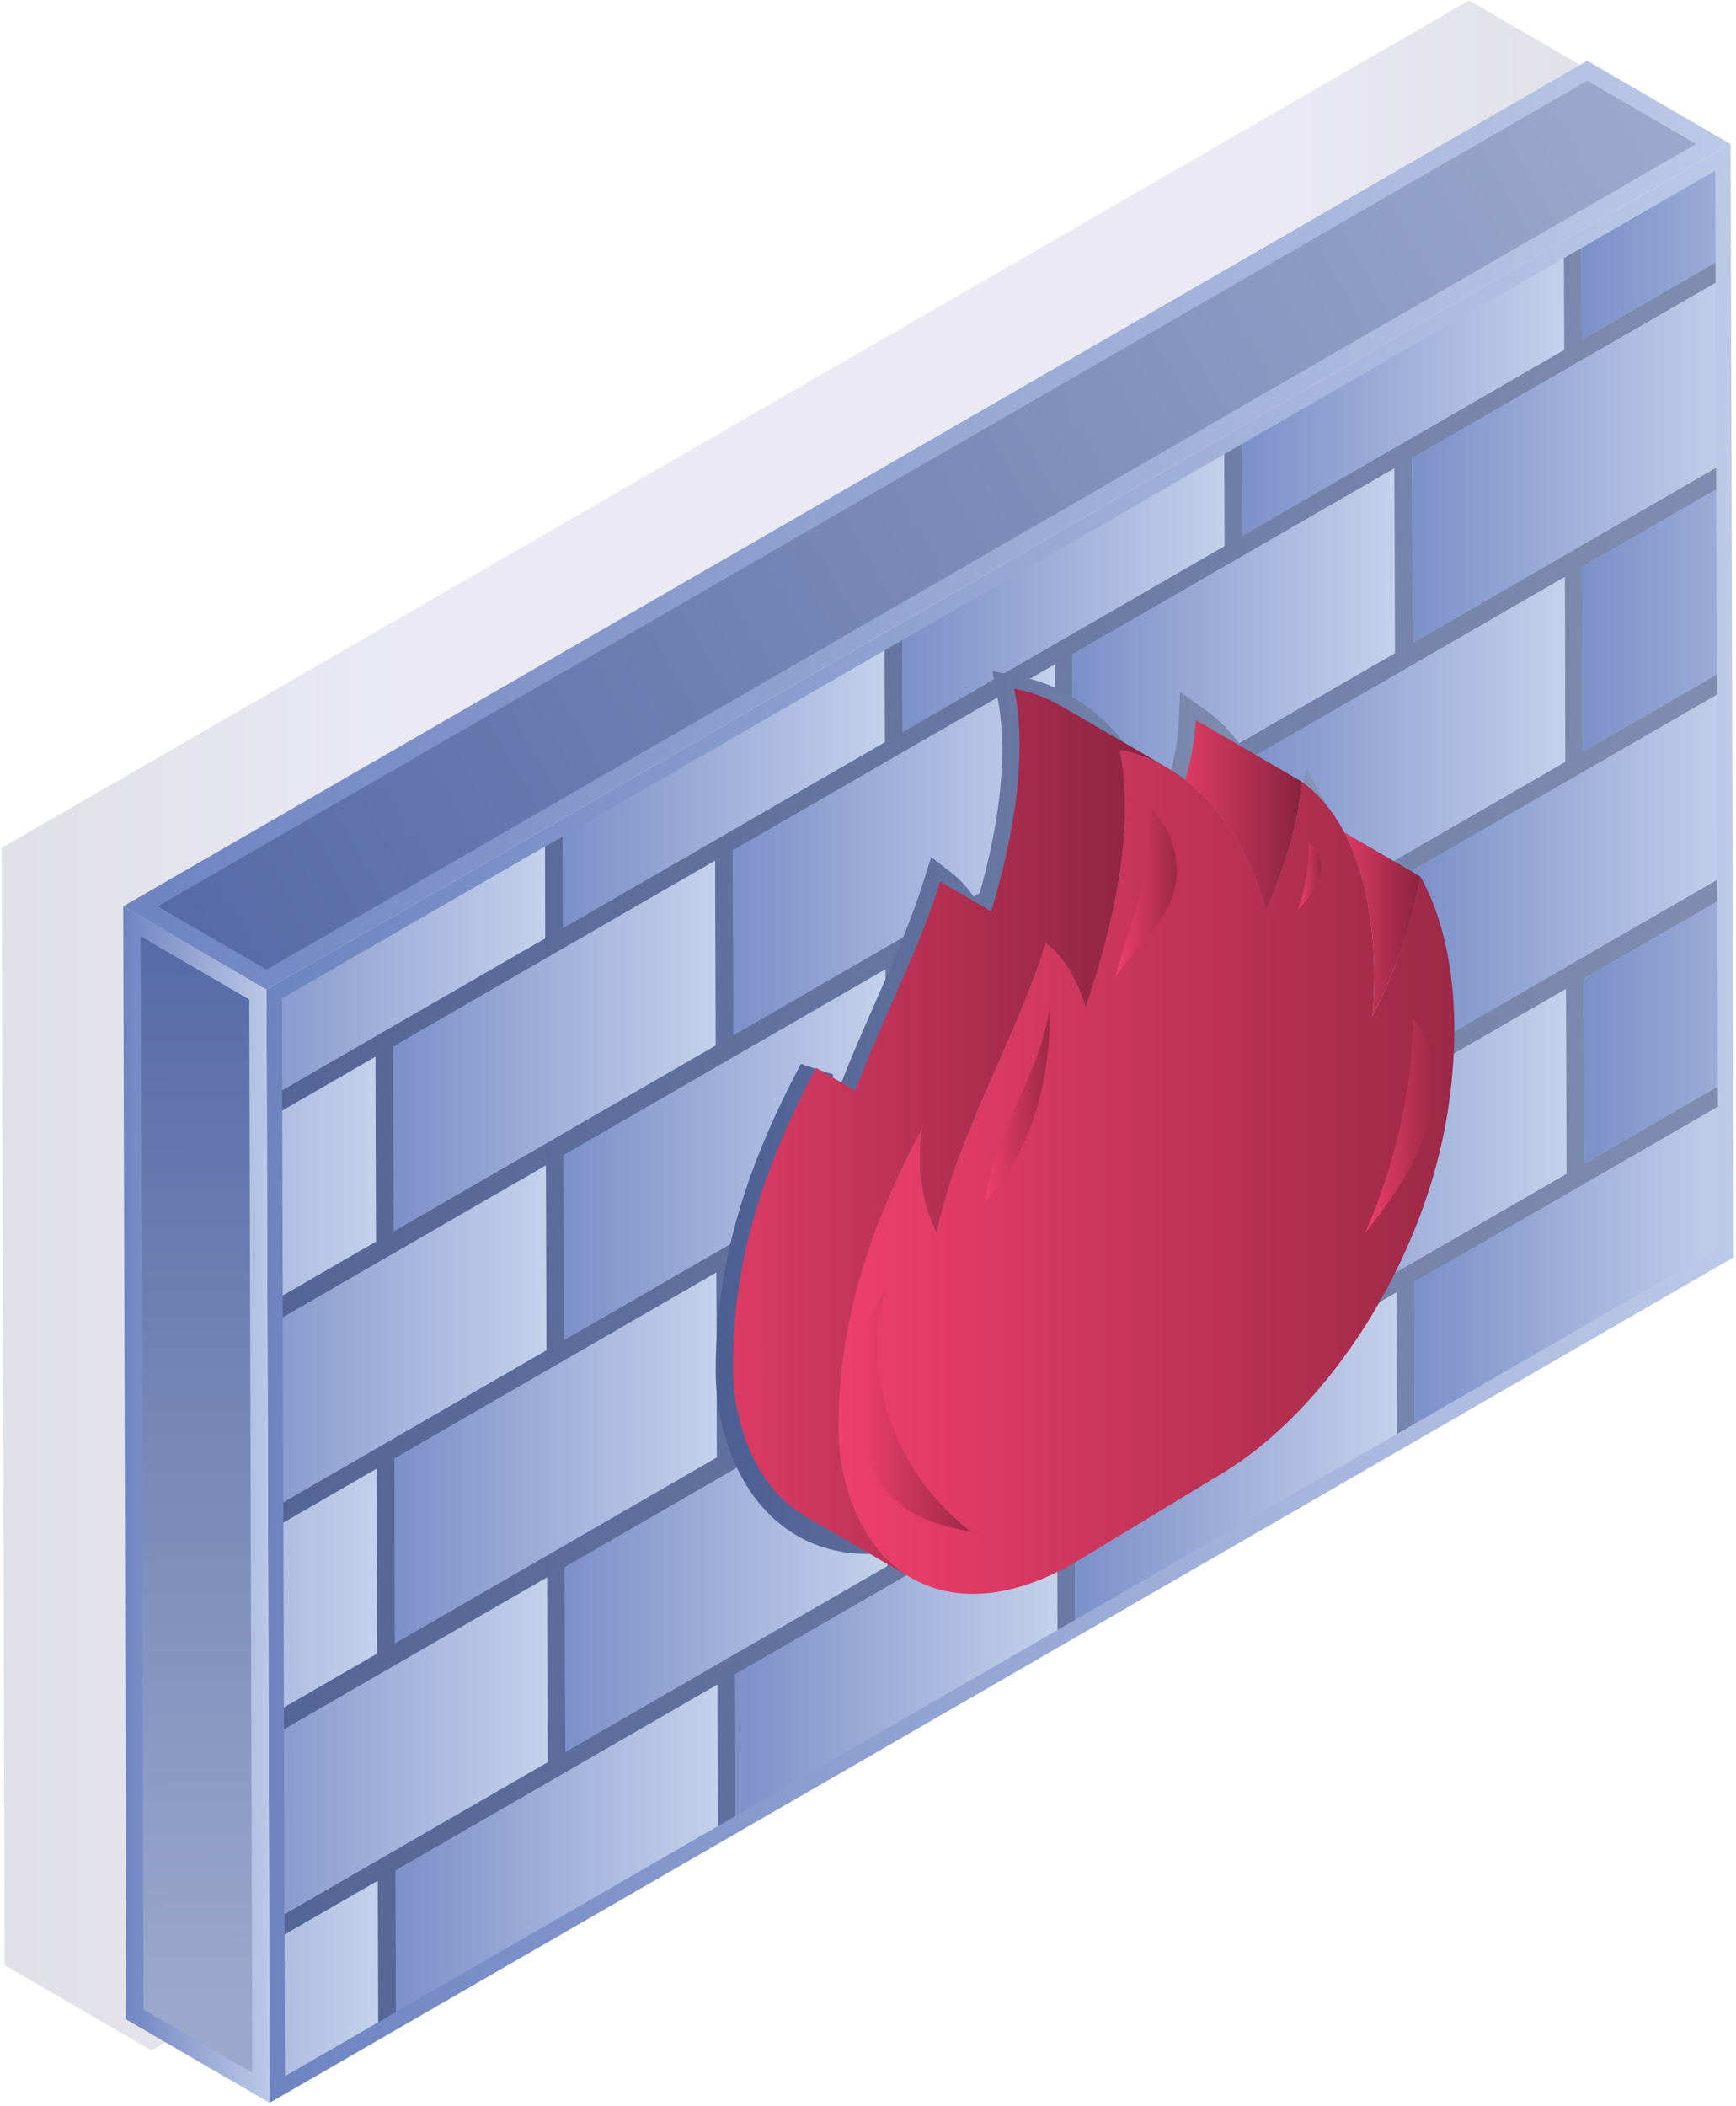 <svg width="503" height="610" viewBox="0 0 503 610" fill="none" xmlns="http://www.w3.org/2000/svg">
<path style="mix-blend-mode:multiply" opacity="0.22" d="M425.67 0.129L0.449 245.631L1.367 569.247L43.871 593.948L469.094 348.447L468.176 24.831L425.67 0.129Z" fill="url(#paint0_linear_32_2867)"/>
<path d="M501.428 41.727L77.21 286.649L78.124 609.113L502.342 364.19L501.428 41.727Z" fill="url(#paint1_linear_32_2867)"/>
<path d="M35.701 262.527L36.615 584.991L78.124 609.113L77.21 286.65L35.701 262.527Z" fill="url(#paint2_linear_32_2867)"/>
<path d="M41.607 582.109L40.725 271.23L72.217 289.531L73.099 600.41L41.607 582.109Z" fill="url(#paint3_linear_32_2867)"/>
<path d="M501.428 41.727L459.919 17.605L35.701 262.527L77.21 286.65L501.428 41.727Z" fill="url(#paint4_linear_32_2867)"/>
<path d="M45.676 262.541L459.912 23.382L491.453 41.712L77.217 280.871L45.676 262.541Z" fill="url(#paint5_linear_32_2867)"/>
<path d="M458.858 283.513L497.589 261.152L497.571 254.803L409.635 305.573L409.483 252.033L497.419 201.263L497.402 195.355L458.671 217.716L458.519 164.176L497.25 141.815L497.232 135.475L409.297 186.244L409.145 132.703L497.08 81.934L497.063 76.026L458.333 98.387L458.258 71.804L453.116 74.772L453.192 101.356L403.987 129.764L359.924 155.204L359.848 128.62L354.707 131.588L354.782 158.173L305.578 186.581L261.514 212.021L261.439 185.437L256.304 188.401L256.38 214.985L207.175 243.393L163.111 268.834L163.036 242.249L157.895 245.218L157.97 271.802L108.766 300.21L81.753 315.806L81.77 321.713L108.783 306.118L108.808 315.19L108.934 359.658L81.922 375.254L81.94 381.594L158.156 337.59L158.309 391.131L109.104 419.539L82.092 435.135L82.109 441.042L109.121 425.447L109.272 478.987L82.26 494.583L82.279 500.931L158.495 456.927L158.647 510.468L109.442 538.876L82.43 554.471L82.447 560.379L109.459 544.783L109.534 571.23L109.575 585.802L114.717 582.833L114.6 541.815L207.868 487.967L207.943 514.413L207.985 528.985L213.126 526.017L213.01 484.999L306.271 431.154L306.346 457.6L306.387 472.173L311.529 469.205L311.412 428.186L404.68 374.337L404.755 400.784L404.797 415.357L409.938 412.388L409.822 371.369L497.757 320.599L497.74 314.692L459.01 337.053L458.858 283.513ZM453.378 167.144L453.53 220.685L404.325 249.093L360.262 274.533L360.11 220.992L453.378 167.144ZM305.933 311.817L306.084 365.358L212.823 419.203L212.671 365.662L305.933 311.817ZM207.513 362.722L163.45 388.163L163.298 334.622L256.567 280.773L256.718 334.314L207.513 362.722ZM305.916 305.91L261.852 331.35L261.701 277.809L354.969 223.961L355.121 277.501L305.916 305.91ZM404.342 255L404.352 258.557L404.493 308.542L311.226 362.39L311.074 308.849L404.342 255ZM404.004 135.672L404.155 189.212L310.887 243.06L310.736 189.52L404.004 135.672ZM305.594 192.488L305.746 246.029L212.485 299.874L212.333 246.333L305.594 192.488ZM114.075 356.69L113.924 303.149L207.192 249.301L207.343 302.842L114.075 356.69ZM114.414 476.019L114.262 422.479L207.53 368.63L207.682 422.171L114.414 476.019ZM207.852 482.059L163.788 507.5L163.636 453.959L256.905 400.11L257.056 453.651L207.852 482.059ZM306.254 425.246L262.191 450.687L262.039 397.146L355.307 343.298L355.459 396.838L306.254 425.246ZM404.663 368.43L360.6 393.87L360.448 340.329L453.717 286.481L453.868 340.022L404.663 368.43Z" fill="url(#paint6_linear_32_2867)"/>
<path d="M157.97 271.802L157.895 245.218L81.678 289.221L81.754 315.806L108.766 300.21L157.97 271.802Z" fill="url(#paint7_linear_32_2867)"/>
<path d="M207.175 243.393L256.38 214.985L256.304 188.401L163.036 242.249L163.111 268.834L207.175 243.393Z" fill="url(#paint8_linear_32_2867)"/>
<path d="M305.577 186.581L354.782 158.173L354.707 131.588L261.439 185.437L261.514 212.021L305.577 186.581Z" fill="url(#paint9_linear_32_2867)"/>
<path d="M403.987 129.764L453.192 101.356L453.116 74.772L359.848 128.62L359.924 155.204L403.987 129.764Z" fill="url(#paint10_linear_32_2867)"/>
<path d="M497.063 76.027L496.988 49.443L458.258 71.804L458.333 98.388L497.063 76.027Z" fill="url(#paint11_linear_32_2867)"/>
<path d="M108.808 315.19L108.783 306.118L81.77 321.713L81.922 375.254L108.934 359.658L108.808 315.19Z" fill="url(#paint12_linear_32_2867)"/>
<path d="M207.192 249.301L113.924 303.149L114.075 356.69L207.343 302.842L207.192 249.301Z" fill="url(#paint13_linear_32_2867)"/>
<path d="M305.746 246.029L305.594 192.488L212.333 246.333L212.485 299.874L305.746 246.029Z" fill="url(#paint14_linear_32_2867)"/>
<path d="M404.155 189.212L404.004 135.672L310.736 189.52L310.887 243.061L404.155 189.212Z" fill="url(#paint15_linear_32_2867)"/>
<path d="M409.297 186.244L497.232 135.475L497.08 81.934L409.145 132.703L409.297 186.244Z" fill="url(#paint16_linear_32_2867)"/>
<path d="M158.309 391.131L158.156 337.59L81.94 381.594L82.092 435.135L109.104 419.539L158.309 391.131Z" fill="url(#paint17_linear_32_2867)"/>
<path d="M163.298 334.622L163.45 388.163L207.514 362.722L256.718 334.314L256.567 280.773L163.298 334.622Z" fill="url(#paint18_linear_32_2867)"/>
<path d="M354.968 223.961L261.701 277.809L261.852 331.35L305.916 305.91L355.12 277.501L354.968 223.961Z" fill="url(#paint19_linear_32_2867)"/>
<path d="M360.262 274.533L404.325 249.093L453.53 220.685L453.378 167.145L360.11 220.993L360.262 274.533Z" fill="url(#paint20_linear_32_2867)"/>
<path d="M458.671 217.716L497.402 195.355L497.25 141.815L458.52 164.176L458.671 217.716Z" fill="url(#paint21_linear_32_2867)"/>
<path d="M109.121 425.447L82.109 441.042L82.261 494.583L109.272 478.988L109.121 425.447Z" fill="url(#paint22_linear_32_2867)"/>
<path d="M207.53 368.63L114.262 422.479L114.414 476.019L207.682 422.171L207.53 368.63Z" fill="url(#paint23_linear_32_2867)"/>
<path d="M306.084 365.358L305.933 311.817L212.671 365.662L212.823 419.203L306.084 365.358Z" fill="url(#paint24_linear_32_2867)"/>
<path d="M404.494 308.542L404.352 258.557L404.342 255L311.074 308.849L311.226 362.39L404.494 308.542Z" fill="url(#paint25_linear_32_2867)"/>
<path d="M409.635 305.573L497.571 254.803L497.419 201.263L409.483 252.033L409.635 305.573Z" fill="url(#paint26_linear_32_2867)"/>
<path d="M158.647 510.468L158.495 456.927L82.279 500.931L82.43 554.471L109.442 538.876L158.647 510.468Z" fill="url(#paint27_linear_32_2867)"/>
<path d="M163.636 453.959L163.788 507.5L207.852 482.059L257.056 453.651L256.905 400.11L163.636 453.959Z" fill="url(#paint28_linear_32_2867)"/>
<path d="M262.039 397.146L262.191 450.687L306.254 425.246L355.459 396.838L355.307 343.298L262.039 397.146Z" fill="url(#paint29_linear_32_2867)"/>
<path d="M360.448 340.329L360.6 393.87L404.663 368.43L453.868 340.022L453.717 286.481L360.448 340.329Z" fill="url(#paint30_linear_32_2867)"/>
<path d="M458.858 283.513L459.01 337.053L497.74 314.692L497.589 261.152L458.858 283.513Z" fill="url(#paint31_linear_32_2867)"/>
<path d="M109.459 544.784L82.447 560.379L82.564 601.397L109.576 585.802L109.535 571.23L109.459 544.784Z" fill="url(#paint32_linear_32_2867)"/>
<path d="M207.868 487.967L114.6 541.815L114.717 582.833L207.985 528.985L207.943 514.413L207.868 487.967Z" fill="url(#paint33_linear_32_2867)"/>
<path d="M306.271 431.154L213.01 484.999L213.126 526.017L306.388 472.173L306.347 457.601L306.271 431.154Z" fill="url(#paint34_linear_32_2867)"/>
<path d="M404.68 374.337L311.412 428.186L311.529 469.205L404.797 415.357L404.755 400.784L404.68 374.337Z" fill="url(#paint35_linear_32_2867)"/>
<path d="M409.938 412.389L497.874 361.62L497.757 320.6L409.822 371.37L409.938 412.389Z" fill="url(#paint36_linear_32_2867)"/>
<path d="M385.373 234.959L378.496 222.546L376.072 236.528C375.876 237.663 375.635 238.9 375.337 240.324L375.211 240.928C375.009 241.863 374.798 242.799 374.548 243.826L374.338 244.662C374.118 245.537 373.887 246.412 373.65 247.285L373.423 248.105C373.159 249.045 372.886 249.988 372.606 250.907L372.562 251.051C372.355 251.73 372.139 252.409 371.917 253.093C371.796 251.907 371.658 250.737 371.505 249.587C371.073 246.354 370.502 243.19 369.807 240.184C368.921 236.347 367.811 232.681 366.509 229.289C365.556 226.805 364.481 224.421 363.312 222.203C359.628 215.21 354.943 209.668 349.387 205.729L341.927 200.44L341.502 209.576C341.469 210.264 341.419 210.962 341.358 211.662L341.285 212.37C341.236 212.851 341.186 213.333 341.115 213.889L341.028 214.528C340.936 215.203 340.833 215.883 340.718 216.564L340.598 217.271C340.45 218.112 340.288 218.959 340.092 219.895L339.982 220.375C339.825 221.097 339.659 221.822 339.479 222.557L339.271 223.392C339.108 224.034 338.938 224.678 338.757 225.342L338.547 226.116C338.29 227.03 338.023 227.948 337.715 228.948L337.653 229.147C337.392 229.991 337.12 230.838 336.838 231.689C336.838 231.689 336.486 232.734 336.444 232.857C334.8 229.142 332.944 225.622 330.908 222.362C326.674 215.587 321.679 209.925 316.079 205.547L315.917 205.418C313.775 203.755 311.51 202.26 309.196 200.979C309.196 200.979 308.605 200.65 308.44 200.562C308.149 200.408 307.855 200.261 307.561 200.114L306.579 199.622C306.307 199.493 306.033 199.37 305.757 199.247L305.355 199.065C305.133 198.964 304.912 198.863 304.704 198.775C304.406 198.648 304.106 198.529 303.805 198.411L303.441 198.264C303.22 198.174 303 198.085 302.78 198.003C302.406 197.862 302.028 197.732 301.649 197.602L301.447 197.523L301.34 197.495C301.34 197.495 300.996 197.372 300.817 197.313C300.261 197.133 299.703 196.965 299.214 196.827L298.834 196.715C298.224 196.545 297.609 196.39 296.992 196.247L296.813 196.203C296.136 196.047 295.456 195.906 294.769 195.781L287.532 194.455L288.964 201.672C289.896 206.363 290.377 211.524 290.392 217.013C290.396 218.183 290.374 219.366 290.337 220.554C290.329 220.789 290.285 221.723 290.285 221.723C290.25 222.537 290.212 223.352 290.159 224.178C290.136 224.543 290.108 224.911 290.081 225.279L290.059 225.565C290.001 226.335 289.937 227.108 289.863 227.886C289.818 228.368 289.77 228.85 289.719 229.333C289.636 230.12 289.545 230.91 289.446 231.71L289.26 233.192C289.192 233.695 289.12 234.202 289.046 234.712C288.956 235.334 288.865 235.956 288.766 236.583C288.685 237.096 288.6 237.61 288.514 238.127C288.41 238.751 288.303 239.375 288.189 240.008C288.096 240.529 288.001 241.05 287.902 241.572C287.783 242.2 287.662 242.83 287.535 243.461C287.429 243.99 287.322 244.519 287.212 245.047L286.781 247.055L286.484 248.392C286.318 249.121 286.146 249.849 285.968 250.586L285.676 251.808C285.464 252.679 285.241 253.551 285.012 254.433L284.808 255.24C284.519 256.34 284.219 257.443 283.913 258.547L288.73 259.886L283.875 258.685C283.875 258.685 283.294 260.727 283.141 261.254C280.927 257.747 278.361 254.865 275.462 252.635L269.795 248.277L267.645 255.096C266.838 257.656 265.962 260.235 264.968 262.972C264.75 263.572 264.527 264.168 264.304 264.767C264.033 265.496 263.758 266.222 263.485 266.937L263.205 267.669C262.772 268.79 262.334 269.907 261.891 271.01L261.67 271.555C261.274 272.538 260.874 273.516 260.471 274.489L260.119 275.341C259.654 276.456 259.186 277.568 258.711 278.682L258.564 279.026C258.123 280.06 257.677 281.092 257.221 282.146L256.931 282.816C255.81 285.393 254.68 287.958 253.516 290.595C252.387 293.158 251.26 295.715 250.151 298.269L249.931 298.772C249.453 299.875 248.978 300.979 248.51 302.075L248.219 302.762C247.826 303.686 247.437 304.611 247.057 305.522L246.693 306.396C246.227 307.518 245.767 308.641 245.317 309.761L245.128 310.236C244.735 311.218 244.348 312.205 243.961 313.205L243.641 314.033C243.13 315.369 242.629 316.706 242.141 318.051L241.905 318.71C241.568 319.65 241.236 320.59 240.917 321.517C240.873 320.727 240.849 319.936 240.846 319.147L240.845 319.018C240.841 316.512 241.032 313.9 241.41 311.251L232.047 308.195L231.76 308.74C230.904 310.352 230.065 311.962 229.249 313.57L229.075 313.913C228.318 315.408 227.581 316.902 226.852 318.409L226.679 318.763C226.043 320.087 225.422 321.41 224.811 322.733L224.443 323.536C223.843 324.847 223.256 326.16 222.691 327.462L222.394 328.153C221.91 329.276 221.435 330.4 220.975 331.515L220.721 332.128C220.214 333.37 219.721 334.612 219.246 335.842L218.918 336.697C218.47 337.871 218.031 339.045 217.606 340.222L217.507 340.492C217.061 341.734 216.632 342.98 216.214 344.224L215.926 345.085C215.499 346.378 215.083 347.673 214.69 348.955L214.551 349.412C214.184 350.623 213.832 351.836 213.486 353.064L213.289 353.765C212.889 355.21 212.511 356.659 212.153 358.102L211.961 358.879C211.608 360.328 211.274 361.782 210.959 363.246L210.739 364.291C210.608 364.913 210.481 365.537 210.358 366.165L210.125 367.381C210.008 368 209.896 368.619 209.786 369.239L209.575 370.454C209.467 371.101 209.363 371.75 209.263 372.389L209.086 373.533C208.976 374.274 208.875 375.017 208.776 375.751L208.662 376.584C208.466 378.1 208.298 379.623 208.146 381.157L208.074 381.891C207.933 383.377 207.814 384.871 207.717 386.363L207.665 387.189C207.574 388.701 207.501 390.22 207.452 391.763L207.436 392.394C207.387 394.194 207.366 395.781 207.371 397.245C207.394 405.543 208.862 413.532 211.729 420.982C212.045 421.805 212.379 422.604 212.717 423.385C212.812 423.604 212.91 423.82 213.022 424.068C213.287 424.66 213.56 425.241 213.843 425.818L214.151 426.445C214.528 427.187 214.915 427.917 215.31 428.616L215.476 428.901C215.835 429.524 216.204 430.133 216.575 430.721C216.706 430.929 216.838 431.132 216.97 431.333C217.31 431.855 217.657 432.365 218.011 432.864C218.011 432.864 218.275 433.241 218.355 433.35C218.819 433.987 219.294 434.607 219.785 435.214L220.084 435.57C220.485 436.054 220.894 436.528 221.326 437.006L221.787 437.507C222.207 437.957 222.633 438.393 223.051 438.804C223.051 438.804 223.324 439.078 223.408 439.157C223.955 439.683 224.513 440.188 225.096 440.688L225.506 441.027C225.954 441.4 226.409 441.763 226.861 442.108L227.413 442.523C227.925 442.898 228.444 443.261 228.994 443.626L229.25 443.799C235.709 447.995 243.134 450.123 251.321 450.123C261.361 450.123 271.955 446.946 282.799 440.685C283.345 440.371 283.89 440.047 284.439 439.715L326.168 414.455C359.085 394.53 386.884 350.113 393.773 306.44C395.128 297.842 395.803 289.398 395.78 281.341C395.729 263.197 392.13 247.158 385.373 234.959Z" fill="url(#paint37_linear_32_2867)"/>
<path d="M326.437 217.671C326.993 217.802 327.547 217.941 328.097 218.094C327.75 217.997 327.399 217.914 327.048 217.827C326.844 217.776 326.642 217.719 326.437 217.671Z" fill="url(#paint38_linear_32_2867)"/>
<path d="M333.076 219.819C332.973 219.776 332.867 219.742 332.764 219.699C332.637 219.647 332.508 219.597 332.379 219.546C332.7 219.673 333.022 219.798 333.339 219.933C333.275 219.906 333.211 219.879 333.147 219.852C333.123 219.842 333.1 219.829 333.076 219.819Z" fill="url(#paint39_linear_32_2867)"/>
<path d="M328.583 218.231C328.515 218.211 328.444 218.196 328.376 218.176C328.878 218.319 329.377 218.468 329.873 218.63C329.581 218.535 329.285 218.451 328.992 218.362C328.855 218.321 328.721 218.271 328.583 218.231Z" fill="url(#paint40_linear_32_2867)"/>
<path d="M330.491 218.845C330.869 218.975 331.247 219.103 331.621 219.244C331.458 219.182 331.292 219.127 331.128 219.068C330.916 218.991 330.704 218.918 330.491 218.845Z" fill="url(#paint41_linear_32_2867)"/>
<path d="M389.489 241.094C390.576 243.155 391.56 245.341 392.442 247.64C393.67 250.843 394.703 254.263 395.536 257.87C396.199 260.739 396.738 263.724 397.15 266.81C397.51 269.503 397.773 272.272 397.942 275.106C398.085 277.492 398.162 279.921 398.169 282.391C398.17 282.607 398.164 282.826 398.164 283.042C398.159 285.58 398.084 288.156 397.938 290.767C397.873 291.94 397.797 293.118 397.703 294.306C398.152 293.416 398.592 292.522 399.026 291.625C399.054 291.566 399.082 291.507 399.11 291.448C399.204 291.252 399.296 291.055 399.39 290.859C399.721 290.165 400.049 289.47 400.371 288.772C400.524 288.442 400.674 288.11 400.824 287.779C401.115 287.136 401.403 286.491 401.686 285.844C401.774 285.644 401.862 285.443 401.949 285.242C402.004 285.116 402.06 284.99 402.114 284.864C402.432 284.126 402.743 283.386 403.049 282.644C403.143 282.419 403.239 282.194 403.331 281.968C403.723 281.009 404.105 280.047 404.476 279.085C404.495 279.035 404.514 278.985 404.532 278.936C404.601 278.757 404.667 278.577 404.735 278.398C405.024 277.639 405.307 276.879 405.583 276.119C405.701 275.792 405.818 275.465 405.934 275.138C406.179 274.446 406.419 273.754 406.653 273.061C406.722 272.858 406.791 272.655 406.859 272.452C406.894 272.345 406.932 272.239 406.967 272.132C407.304 271.112 407.633 270.092 407.945 269.073C407.958 269.031 407.97 268.99 407.982 268.948C408.28 267.971 408.564 266.994 408.838 266.019C408.872 265.898 408.904 265.778 408.937 265.658C408.983 265.493 409.028 265.329 409.073 265.164C409.322 264.254 409.56 263.345 409.788 262.438C409.843 262.218 409.901 261.996 409.956 261.776C410.22 260.696 410.467 259.619 410.699 258.545C410.718 258.457 410.735 258.37 410.754 258.282C410.781 258.155 410.807 258.028 410.833 257.9C411.111 256.576 411.372 255.256 411.599 253.943L389.489 241.094Z" fill="url(#paint42_linear_32_2867)"/>
<path d="M346.496 208.585C346.461 209.34 346.406 210.106 346.338 210.879C346.316 211.133 346.285 211.391 346.26 211.647C346.207 212.171 346.152 212.696 346.085 213.227C346.074 213.32 346.067 213.409 346.055 213.502C346.035 213.659 346.004 213.821 345.983 213.978C345.883 214.705 345.772 215.437 345.648 216.177C345.607 216.424 345.567 216.67 345.523 216.919C345.356 217.858 345.175 218.803 344.971 219.759C344.966 219.784 344.962 219.809 344.957 219.835C344.93 219.961 344.896 220.089 344.869 220.215C344.702 220.978 344.526 221.745 344.338 222.516C344.267 222.809 344.192 223.102 344.118 223.396C343.948 224.068 343.771 224.743 343.586 225.42C343.539 225.591 343.499 225.758 343.452 225.929C343.496 225.963 343.539 225.999 343.582 226.033C348.774 230.092 353.379 235.346 357.268 241.572C359.604 245.31 361.681 249.398 363.471 253.789C364.764 256.959 365.912 260.281 366.895 263.749C367.304 262.786 367.703 261.821 368.096 260.854C368.211 260.573 368.324 260.29 368.437 260.008C368.728 259.286 369.013 258.564 369.293 257.841C369.364 257.659 369.435 257.477 369.505 257.295C369.541 257.2 369.579 257.105 369.615 257.01C370.017 255.962 370.408 254.914 370.787 253.867C370.849 253.696 370.907 253.524 370.968 253.353C371.292 252.449 371.605 251.547 371.909 250.646C371.962 250.488 372.015 250.33 372.068 250.172C372.107 250.054 372.147 249.936 372.186 249.818C372.477 248.938 372.759 248.06 373.03 247.186C373.06 247.09 373.092 246.993 373.121 246.897C373.415 245.937 373.693 244.981 373.961 244.029C373.989 243.93 374.014 243.832 374.042 243.734C374.091 243.556 374.139 243.379 374.187 243.202C374.372 242.525 374.549 241.851 374.719 241.18C374.793 240.886 374.868 240.592 374.939 240.299C375.127 239.528 375.303 238.762 375.469 238C375.497 237.872 375.528 237.744 375.555 237.617C375.561 237.592 375.567 237.567 375.572 237.542C375.775 236.587 375.957 235.641 376.124 234.703C376.168 234.454 376.208 234.207 376.249 233.959C376.373 233.22 376.484 232.488 376.584 231.762C376.606 231.602 376.628 231.441 376.649 231.282C376.661 231.192 376.675 231.1 376.686 231.011C376.753 230.479 376.808 229.954 376.86 229.431C376.886 229.175 376.917 228.916 376.939 228.663C377.007 227.889 377.062 227.123 377.097 226.368L346.496 208.585Z" fill="url(#paint43_linear_32_2867)"/>
<path d="M307.59 204.584C307.536 204.553 307.481 204.525 307.428 204.494C307.199 204.362 306.968 204.238 306.738 204.111C306.213 203.822 305.685 203.543 305.151 203.276C304.973 203.187 304.796 203.095 304.616 203.008C303.933 202.677 303.243 202.362 302.545 202.068C302.529 202.061 302.512 202.056 302.496 202.049C302.386 202.003 302.274 201.962 302.165 201.917C301.623 201.695 301.077 201.484 300.527 201.285C300.31 201.206 300.092 201.132 299.874 201.057C299.383 200.888 298.888 200.729 298.391 200.579C298.265 200.541 298.14 200.503 298.013 200.466C297.924 200.44 297.835 200.411 297.745 200.385C297.315 200.263 296.882 200.152 296.448 200.044C296.238 199.991 296.03 199.934 295.819 199.885C295.174 199.734 294.524 199.596 293.869 199.476C294.894 204.64 295.376 210.098 295.392 215.775C295.395 217.002 295.373 218.241 295.334 219.488C295.321 219.894 295.297 220.305 295.28 220.713C295.244 221.562 295.204 222.412 295.149 223.269C295.119 223.75 295.081 224.235 295.044 224.719C294.984 225.52 294.917 226.324 294.841 227.131C294.794 227.631 294.745 228.131 294.692 228.633C294.605 229.449 294.51 230.27 294.409 231.092C294.37 231.408 294.341 231.72 294.3 232.037C294.274 232.236 294.242 232.438 294.215 232.638C294.145 233.159 294.07 233.682 293.994 234.205C293.901 234.848 293.807 235.49 293.705 236.135C293.622 236.665 293.534 237.196 293.446 237.727C293.338 238.371 293.228 239.016 293.112 239.663C293.016 240.2 292.917 240.738 292.815 241.277C292.693 241.923 292.568 242.571 292.438 243.219C292.329 243.762 292.219 244.304 292.106 244.848C292.045 245.135 291.991 245.421 291.93 245.708C291.845 246.105 291.752 246.505 291.665 246.902C291.563 247.362 291.462 247.822 291.357 248.284C291.189 249.025 291.013 249.768 290.835 250.512C290.734 250.935 290.636 251.357 290.532 251.781C290.315 252.663 290.09 253.547 289.861 254.432C289.787 254.718 289.718 255.003 289.642 255.289C289.348 256.412 289.045 257.537 288.731 258.665C288.719 258.71 288.705 258.756 288.692 258.802C288.597 259.142 288.497 259.482 288.401 259.822C288.16 260.672 287.918 261.522 287.667 262.375C287.534 262.828 287.395 263.282 287.259 263.735C287.236 263.811 287.213 263.887 287.19 263.963L272.414 255.376C272.113 256.329 271.805 257.277 271.49 258.223C271.478 258.258 271.467 258.294 271.455 258.329C271.43 258.405 271.402 258.48 271.376 258.556C270.893 259.997 270.394 261.43 269.881 262.856C269.832 262.992 269.785 263.129 269.735 263.265C269.221 264.687 268.691 266.1 268.151 267.508C268.103 267.636 268.057 267.766 268.008 267.893C267.962 268.012 267.914 268.129 267.868 268.248C267.428 269.388 266.981 270.525 266.527 271.658C266.454 271.84 266.379 272.021 266.306 272.204C265.906 273.196 265.501 274.186 265.092 275.174C264.971 275.467 264.851 275.759 264.729 276.051C264.262 277.173 263.791 278.292 263.316 279.408C263.261 279.538 263.204 279.668 263.149 279.799C262.71 280.826 262.269 281.85 261.825 282.873C261.765 283.013 261.706 283.153 261.645 283.292C261.601 283.394 261.555 283.496 261.511 283.598C260.389 286.179 259.257 288.75 258.125 291.315C256.986 293.897 255.851 296.474 254.731 299.051C254.691 299.143 254.651 299.235 254.611 299.327C254.581 299.395 254.552 299.463 254.522 299.531C254.046 300.628 253.574 301.725 253.105 302.822C253.009 303.048 252.914 303.273 252.818 303.499C252.43 304.411 252.046 305.325 251.665 306.238C251.547 306.521 251.428 306.805 251.311 307.088C250.853 308.193 250.4 309.298 249.955 310.406C249.892 310.562 249.831 310.718 249.769 310.875C249.384 311.838 249.004 312.803 248.63 313.769C248.565 313.938 248.5 314.107 248.435 314.276C248.393 314.385 248.351 314.494 248.309 314.603C248.14 315.042 247.982 315.483 247.816 315.923L236.459 309.323C236.405 309.424 236.353 309.525 236.299 309.627C236.257 309.707 236.215 309.787 236.173 309.867C235.333 311.45 234.509 313.032 233.707 314.611C233.705 314.614 233.704 314.617 233.702 314.619C232.901 316.197 232.123 317.772 231.361 319.347C231.321 319.43 231.279 319.514 231.239 319.598C231.221 319.635 231.203 319.671 231.185 319.708C230.559 321.008 229.949 322.308 229.35 323.608C229.231 323.867 229.111 324.126 228.993 324.386C228.406 325.67 227.833 326.953 227.274 328.237C227.241 328.313 227.209 328.388 227.177 328.464C227.111 328.615 227.047 328.766 226.982 328.918C226.509 330.012 226.047 331.107 225.596 332.202C225.514 332.401 225.43 332.6 225.349 332.799C224.854 334.01 224.374 335.221 223.905 336.434C223.858 336.553 223.813 336.673 223.767 336.792C223.708 336.947 223.649 337.102 223.59 337.256C223.151 338.406 222.72 339.556 222.305 340.708C222.275 340.79 222.244 340.872 222.215 340.955C221.779 342.167 221.361 343.381 220.953 344.596C220.904 344.741 220.856 344.885 220.808 345.03C220.763 345.165 220.718 345.3 220.673 345.435C220.257 346.693 219.852 347.952 219.465 349.213C219.421 349.355 219.38 349.498 219.337 349.641C218.979 350.819 218.635 351.999 218.303 353.182C218.26 353.336 218.215 353.49 218.172 353.645C218.151 353.722 218.129 353.798 218.107 353.876C217.72 355.278 217.353 356.684 217.003 358.094C216.941 358.342 216.879 358.591 216.819 358.84C216.477 360.245 216.152 361.654 215.848 363.068C215.827 363.162 215.808 363.257 215.788 363.352C215.735 363.601 215.682 363.851 215.63 364.101C215.506 364.698 215.384 365.296 215.266 365.895C215.188 366.293 215.112 366.693 215.036 367.092C214.924 367.688 214.816 368.284 214.71 368.881C214.641 369.276 214.571 369.671 214.505 370.066C214.4 370.69 214.301 371.314 214.203 371.94C214.146 372.307 214.086 372.675 214.032 373.043C213.926 373.758 213.827 374.474 213.731 375.192C213.699 375.431 213.664 375.669 213.633 375.909C213.629 375.94 213.624 375.97 213.62 376.001C213.432 377.467 213.269 378.941 213.122 380.42C213.098 380.66 213.073 380.9 213.05 381.14C212.915 382.577 212.801 384.021 212.706 385.47C212.688 385.736 212.672 386.002 212.656 386.268C212.567 387.732 212.497 389.202 212.45 390.68C212.443 390.89 212.44 391.1 212.434 391.31C212.392 392.868 212.366 394.432 212.371 396.007C212.393 403.837 213.83 411.296 216.398 417.969C220.201 427.875 226.079 435.008 233.387 439.255L263.988 457.039C263.511 456.761 263.039 456.469 262.574 456.167C262.493 456.114 262.414 456.057 262.334 456.004C261.872 455.698 261.418 455.38 260.969 455.05C260.811 454.934 260.654 454.815 260.497 454.695C260.096 454.39 259.701 454.074 259.311 453.749C259.187 453.645 259.06 453.545 258.936 453.439C258.44 453.013 257.951 452.571 257.473 452.113C257.371 452.015 257.272 451.911 257.17 451.812C256.789 451.437 256.413 451.052 256.043 450.656C255.902 450.505 255.762 450.353 255.623 450.199C255.255 449.792 254.893 449.372 254.537 448.943C254.447 448.835 254.355 448.731 254.267 448.621C253.833 448.087 253.411 447.534 252.998 446.967C252.894 446.824 252.793 446.676 252.69 446.531C252.374 446.085 252.063 445.629 251.759 445.164C251.641 444.983 251.523 444.802 251.407 444.618C251.068 444.081 250.737 443.533 250.414 442.972C250.366 442.888 250.315 442.807 250.267 442.722C249.903 442.079 249.552 441.416 249.21 440.741C249.115 440.553 249.024 440.361 248.931 440.171C248.675 439.651 248.427 439.122 248.185 438.583C248.092 438.376 247.998 438.17 247.907 437.96C247.594 437.239 247.288 436.506 246.999 435.752C244.431 429.08 242.994 421.62 242.972 413.791C242.967 412.214 242.993 410.649 243.035 409.089C243.041 408.882 243.044 408.673 243.051 408.466C243.098 406.986 243.168 405.514 243.257 404.048C243.273 403.785 243.289 403.52 243.306 403.257C243.402 401.805 243.516 400.36 243.652 398.921C243.674 398.683 243.699 398.445 243.723 398.207C243.87 396.726 244.033 395.25 244.222 393.782C244.256 393.516 244.295 393.252 244.33 392.986C244.427 392.265 244.526 391.544 244.633 390.826C244.687 390.459 244.746 390.094 244.803 389.728C244.901 389.1 245.001 388.472 245.106 387.846C245.172 387.454 245.241 387.062 245.31 386.671C245.416 386.07 245.525 385.47 245.638 384.87C245.713 384.474 245.788 384.078 245.866 383.683C245.985 383.08 246.107 382.478 246.233 381.877C246.304 381.536 246.375 381.194 246.448 380.854C246.753 379.44 247.077 378.03 247.419 376.625C247.48 376.375 247.542 376.125 247.604 375.876C247.954 374.466 248.321 373.061 248.708 371.658C248.772 371.428 248.839 371.197 248.903 370.967C249.236 369.784 249.579 368.602 249.938 367.424C249.981 367.281 250.022 367.139 250.066 366.997C250.453 365.734 250.858 364.475 251.274 363.217C251.367 362.938 251.46 362.659 251.553 362.381C251.962 361.166 252.38 359.952 252.815 358.741C252.846 358.654 252.878 358.568 252.909 358.482C253.324 357.334 253.753 356.186 254.19 355.04C254.295 354.766 254.399 354.491 254.505 354.217C254.975 353.005 255.455 351.793 255.95 350.582C256.031 350.384 256.114 350.186 256.196 349.988C256.648 348.89 257.112 347.792 257.585 346.694C257.682 346.471 257.776 346.247 257.873 346.024C258.432 344.74 259.006 343.457 259.592 342.173C259.711 341.911 259.832 341.649 259.953 341.387C260.551 340.089 261.161 338.79 261.786 337.491C261.844 337.371 261.904 337.251 261.962 337.131C262.724 335.556 263.502 333.981 264.303 332.403C264.305 332.4 264.306 332.397 264.308 332.394C265.111 330.813 265.935 329.23 266.777 327.644C266.872 327.465 266.965 327.286 267.06 327.106C266.635 330.082 266.438 332.934 266.446 335.667C266.446 335.681 266.447 335.694 266.447 335.708C266.46 339.227 266.829 342.532 267.467 345.652C268.307 349.766 269.625 353.547 271.326 356.984C271.338 357.009 271.348 357.035 271.36 357.059C271.37 357.013 271.381 356.967 271.391 356.922C271.64 355.76 271.91 354.606 272.19 353.455C272.263 353.154 272.338 352.852 272.413 352.551C272.695 351.426 272.987 350.304 273.297 349.188C273.311 349.135 273.325 349.082 273.339 349.03C273.669 347.843 274.018 346.663 274.377 345.485C274.466 345.192 274.557 344.899 274.647 344.606C274.995 343.486 275.351 342.369 275.722 341.256C275.74 341.201 275.757 341.146 275.775 341.092C276.236 339.71 276.719 338.334 277.211 336.962C277.289 336.746 277.365 336.53 277.443 336.314C277.92 335 278.41 333.69 278.911 332.382C279.016 332.108 279.122 331.833 279.229 331.559C279.604 330.589 279.984 329.621 280.371 328.655C280.433 328.5 280.494 328.344 280.556 328.189C281.001 327.082 281.454 325.976 281.912 324.871C282.029 324.588 282.148 324.305 282.266 324.022C282.647 323.108 283.031 322.195 283.419 321.283C283.515 321.057 283.61 320.831 283.706 320.605C284.174 319.511 284.645 318.417 285.119 317.323C285.191 317.157 285.263 316.992 285.335 316.826C286.454 314.251 287.589 311.677 288.726 309.098C289.859 306.53 290.993 303.955 292.117 301.371C292.159 301.272 292.202 301.173 292.245 301.075C292.303 300.94 292.362 300.806 292.42 300.672C292.87 299.633 293.319 298.592 293.764 297.549C293.814 297.432 293.864 297.315 293.914 297.198C294.392 296.077 294.864 294.953 295.334 293.827C295.453 293.54 295.571 293.253 295.69 292.966C296.1 291.975 296.506 290.981 296.908 289.985C296.981 289.804 297.055 289.623 297.128 289.441C297.582 288.308 298.029 287.171 298.469 286.031C298.515 285.912 298.56 285.794 298.606 285.675C298.655 285.547 298.703 285.42 298.752 285.292C299.035 284.554 299.314 283.815 299.591 283.073C299.817 282.465 300.044 281.858 300.266 281.247C301.235 278.577 302.156 275.883 303.015 273.159C307.688 276.754 311.155 282.276 313.631 289.014C313.963 289.916 314.278 290.837 314.574 291.781C314.785 291.161 314.987 290.542 315.194 289.922C315.312 289.568 315.431 289.214 315.548 288.86C315.714 288.357 315.879 287.854 316.042 287.351C316.272 286.638 316.499 285.925 316.723 285.213C316.877 284.726 317.031 284.239 317.182 283.753C317.413 283.004 317.639 282.256 317.863 281.508C317.997 281.059 318.135 280.61 318.267 280.162C318.519 279.307 318.762 278.452 319.004 277.599C319.099 277.261 319.199 276.923 319.293 276.586C319.306 276.539 319.318 276.493 319.331 276.447C319.644 275.319 319.95 274.193 320.245 273.069C320.317 272.792 320.385 272.516 320.456 272.239C320.687 271.345 320.915 270.452 321.134 269.56C321.237 269.142 321.334 268.724 321.434 268.306C321.613 267.557 321.79 266.809 321.959 266.062C322.064 265.604 322.164 265.148 322.264 264.691C322.353 264.289 322.437 263.888 322.523 263.487C322.584 263.201 322.647 262.916 322.706 262.631C322.82 262.087 322.931 261.545 323.039 261.003C323.169 260.354 323.294 259.707 323.416 259.061C323.518 258.522 323.617 257.983 323.713 257.446C323.829 256.799 323.939 256.155 324.047 255.511C324.135 254.979 324.224 254.448 324.307 253.919C324.408 253.273 324.502 252.631 324.595 251.989C324.67 251.466 324.746 250.942 324.816 250.421C324.844 250.218 324.866 250.017 324.892 249.815C324.933 249.501 324.971 249.188 325.01 248.876C325.111 248.053 325.206 247.233 325.292 246.416C325.345 245.914 325.395 245.414 325.442 244.915C325.518 244.107 325.585 243.303 325.645 242.502C325.682 242.018 325.72 241.534 325.75 241.053C325.805 240.196 325.845 239.345 325.881 238.497C325.898 238.088 325.922 237.678 325.934 237.272C325.974 236.025 325.997 234.785 325.993 233.558C325.977 227.882 325.495 222.423 324.469 217.26C325.083 217.371 325.691 217.497 326.296 217.636C326.338 217.646 326.379 217.658 326.42 217.668C326.426 217.669 326.431 217.67 326.436 217.671C326.642 217.719 326.844 217.776 327.048 217.827C327.399 217.914 327.75 217.997 328.097 218.094C328.18 218.117 328.263 218.145 328.346 218.169C328.356 218.171 328.366 218.173 328.376 218.176C328.444 218.196 328.514 218.211 328.583 218.231C328.721 218.271 328.855 218.321 328.992 218.362C329.285 218.451 329.581 218.535 329.873 218.63C330.075 218.696 330.274 218.771 330.475 218.84C330.48 218.842 330.486 218.843 330.491 218.845C330.704 218.918 330.916 218.992 331.128 219.068C331.292 219.127 331.458 219.183 331.621 219.244C331.876 219.339 332.127 219.445 332.379 219.546C332.508 219.597 332.637 219.647 332.764 219.699C332.867 219.742 332.973 219.776 333.076 219.819C333.1 219.829 333.123 219.842 333.147 219.852C333.211 219.879 333.275 219.906 333.339 219.933C333.599 220.044 333.855 220.165 334.113 220.281C334.42 220.419 334.727 220.553 335.031 220.698C335.093 220.728 335.155 220.761 335.217 220.791C335.242 220.804 335.268 220.814 335.294 220.826C335.442 220.898 335.588 220.977 335.736 221.051C335.741 221.054 335.747 221.057 335.753 221.06C335.767 221.067 335.782 221.074 335.796 221.081C336.096 221.232 336.398 221.38 336.695 221.538C336.911 221.653 337.123 221.776 337.338 221.894C337.347 221.899 337.355 221.903 337.364 221.908C337.469 221.966 337.577 222.016 337.681 222.075C337.852 222.171 338.022 222.268 338.191 222.367L307.59 204.584Z" fill="url(#paint44_linear_32_2867)"/>
<path d="M411.6 253.943C411.372 255.256 411.111 256.577 410.833 257.901C410.807 258.028 410.781 258.155 410.754 258.283C410.735 258.37 410.718 258.457 410.699 258.545C410.488 259.521 410.268 260.499 410.031 261.48C410.006 261.578 409.98 261.677 409.956 261.776C409.901 261.997 409.843 262.218 409.788 262.439C409.56 263.346 409.322 264.255 409.073 265.164C409.028 265.329 408.983 265.493 408.937 265.658C408.904 265.779 408.872 265.899 408.838 266.019C408.564 266.995 408.28 267.971 407.982 268.949C407.97 268.99 407.958 269.032 407.945 269.073C407.633 270.093 407.304 271.112 406.967 272.132C406.932 272.239 406.894 272.346 406.859 272.452C406.791 272.656 406.722 272.859 406.653 273.062C406.419 273.754 406.179 274.446 405.934 275.138C405.818 275.465 405.701 275.792 405.583 276.12C405.307 276.88 405.024 277.639 404.735 278.398C404.667 278.578 404.601 278.757 404.532 278.936C404.514 278.986 404.495 279.036 404.476 279.085C404.105 280.048 403.723 281.009 403.331 281.969C403.239 282.194 403.143 282.419 403.049 282.645C402.743 283.386 402.432 284.126 402.114 284.864C402.06 284.99 402.004 285.116 401.949 285.242C401.862 285.443 401.774 285.644 401.686 285.845C401.403 286.491 401.115 287.136 400.824 287.78C400.674 288.111 400.524 288.442 400.371 288.773C400.049 289.47 399.721 290.166 399.39 290.86C399.296 291.056 399.204 291.252 399.11 291.448C399.082 291.507 399.054 291.566 399.026 291.625C398.592 292.522 398.152 293.416 397.703 294.306C397.797 293.119 397.873 291.941 397.938 290.767C398.084 288.157 398.159 285.581 398.164 283.042C398.164 282.826 398.17 282.607 398.169 282.391C398.162 279.921 398.085 277.492 397.942 275.106C397.773 272.273 397.51 269.504 397.15 266.81C396.738 263.725 396.199 260.74 395.536 257.87C394.703 254.263 393.67 250.844 392.442 247.641C391.56 245.341 390.576 243.155 389.489 241.094C386.258 234.963 382.131 229.939 377.096 226.369C377.062 227.124 377.007 227.89 376.939 228.663C376.917 228.917 376.886 229.175 376.86 229.431C376.808 229.955 376.753 230.48 376.686 231.011C376.675 231.101 376.66 231.192 376.649 231.282C376.628 231.441 376.605 231.602 376.583 231.762C376.484 232.488 376.373 233.221 376.249 233.959C376.207 234.207 376.168 234.454 376.123 234.703C375.957 235.642 375.775 236.587 375.572 237.542C375.567 237.567 375.561 237.593 375.555 237.618C375.528 237.744 375.497 237.873 375.469 238C375.303 238.762 375.127 239.529 374.939 240.299C374.867 240.592 374.793 240.886 374.719 241.18C374.549 241.851 374.371 242.525 374.187 243.202C374.139 243.38 374.091 243.556 374.041 243.734C374.014 243.833 373.988 243.93 373.961 244.029C373.693 244.981 373.416 245.937 373.121 246.898C373.092 246.994 373.059 247.09 373.03 247.186C372.759 248.061 372.477 248.938 372.186 249.818C372.147 249.936 372.107 250.054 372.067 250.173C372.015 250.33 371.962 250.488 371.908 250.646C371.604 251.547 371.292 252.449 370.968 253.353C370.907 253.525 370.849 253.696 370.787 253.867C370.408 254.914 370.016 255.962 369.615 257.011C369.579 257.106 369.541 257.201 369.505 257.296C369.435 257.478 369.364 257.659 369.293 257.841C369.012 258.564 368.727 259.286 368.437 260.008C368.324 260.291 368.211 260.573 368.096 260.855C367.703 261.821 367.304 262.787 366.895 263.749C365.912 260.282 364.763 256.959 363.47 253.789C361.68 249.398 359.604 245.31 357.268 241.572C353.378 235.346 348.774 230.092 343.582 226.033C343.538 225.999 343.496 225.963 343.451 225.929C341.503 224.416 339.471 223.074 337.365 221.908C337.356 221.903 337.347 221.899 337.338 221.894C337.123 221.776 336.911 221.653 336.695 221.538C336.398 221.38 336.096 221.232 335.796 221.082C335.782 221.074 335.767 221.067 335.753 221.06C335.747 221.057 335.741 221.054 335.736 221.051C335.588 220.977 335.442 220.899 335.294 220.826C335.269 220.814 335.242 220.804 335.217 220.791C335.155 220.761 335.093 220.728 335.031 220.698C334.728 220.553 334.42 220.419 334.114 220.281C333.855 220.165 333.599 220.044 333.339 219.933C333.022 219.798 332.7 219.674 332.38 219.546C332.127 219.445 331.876 219.339 331.621 219.244C331.247 219.103 330.869 218.975 330.491 218.846C330.486 218.844 330.48 218.842 330.475 218.84C330.274 218.771 330.075 218.696 329.873 218.63C329.377 218.468 328.878 218.32 328.376 218.176C328.366 218.174 328.356 218.172 328.346 218.169C328.263 218.145 328.18 218.117 328.097 218.094C327.547 217.941 326.993 217.802 326.437 217.671C326.431 217.67 326.426 217.67 326.421 217.668C326.379 217.659 326.338 217.646 326.296 217.637C325.692 217.498 325.083 217.372 324.47 217.26C325.495 222.423 325.977 227.882 325.993 233.558C325.997 234.785 325.974 236.025 325.935 237.272C325.922 237.678 325.899 238.089 325.881 238.497C325.845 239.345 325.805 240.196 325.75 241.053C325.72 241.534 325.682 242.018 325.645 242.502C325.585 243.303 325.518 244.107 325.442 244.915C325.395 245.414 325.346 245.914 325.293 246.417C325.207 247.233 325.111 248.053 325.01 248.876C324.971 249.188 324.933 249.501 324.892 249.815C324.866 250.018 324.844 250.219 324.817 250.421C324.747 250.943 324.671 251.466 324.595 251.989C324.502 252.631 324.408 253.274 324.307 253.919C324.224 254.448 324.135 254.979 324.047 255.511C323.939 256.155 323.829 256.8 323.713 257.446C323.617 257.984 323.518 258.522 323.416 259.061C323.294 259.707 323.169 260.354 323.039 261.003C322.931 261.545 322.82 262.087 322.707 262.631C322.647 262.916 322.584 263.202 322.523 263.487C322.437 263.888 322.353 264.289 322.264 264.691C322.164 265.148 322.064 265.605 321.959 266.063C321.79 266.809 321.613 267.557 321.434 268.306C321.334 268.724 321.237 269.142 321.134 269.561C320.915 270.452 320.688 271.345 320.456 272.239C320.385 272.516 320.317 272.792 320.245 273.07C319.95 274.193 319.644 275.319 319.331 276.447C319.318 276.493 319.306 276.539 319.293 276.586C319.199 276.923 319.099 277.261 319.004 277.599C318.762 278.452 318.519 279.307 318.267 280.162C318.135 280.611 317.998 281.059 317.863 281.508C317.639 282.256 317.413 283.004 317.182 283.753C317.031 284.24 316.877 284.726 316.724 285.213C316.499 285.926 316.272 286.638 316.042 287.351C315.879 287.854 315.714 288.357 315.548 288.86C315.432 289.214 315.312 289.568 315.194 289.922C314.987 290.542 314.785 291.161 314.574 291.781C314.278 290.837 313.963 289.916 313.632 289.014C311.155 282.276 307.688 276.754 303.015 273.16C302.156 275.883 301.235 278.577 300.266 281.247C300.044 281.858 299.817 282.465 299.591 283.073C299.315 283.815 299.035 284.555 298.752 285.293C298.704 285.42 298.655 285.548 298.606 285.675C298.56 285.794 298.515 285.913 298.47 286.031C298.029 287.171 297.583 288.308 297.128 289.441C297.055 289.623 296.981 289.804 296.908 289.985C296.506 290.981 296.1 291.975 295.69 292.966C295.572 293.253 295.453 293.54 295.334 293.827C294.864 294.953 294.392 296.077 293.914 297.198C293.864 297.315 293.814 297.432 293.764 297.549C293.319 298.592 292.87 299.633 292.42 300.672C292.362 300.806 292.303 300.941 292.245 301.075C292.202 301.173 292.16 301.272 292.117 301.371C290.994 303.955 289.859 306.53 288.726 309.099C287.589 311.677 286.454 314.252 285.336 316.826C285.263 316.992 285.191 317.157 285.119 317.323C284.645 318.417 284.174 319.511 283.706 320.605C283.61 320.831 283.515 321.057 283.419 321.283C283.031 322.195 282.647 323.108 282.266 324.022C282.148 324.305 282.03 324.588 281.912 324.871C281.454 325.976 281.001 327.082 280.556 328.189C280.494 328.344 280.433 328.5 280.371 328.655C279.985 329.621 279.604 330.59 279.229 331.559C279.123 331.833 279.017 332.108 278.912 332.382C278.41 333.69 277.92 335 277.444 336.314C277.365 336.53 277.289 336.746 277.212 336.962C276.719 338.335 276.237 339.711 275.775 341.092C275.757 341.147 275.74 341.202 275.722 341.256C275.351 342.369 274.995 343.487 274.647 344.606C274.556 344.899 274.466 345.192 274.377 345.485C274.019 346.663 273.67 347.843 273.339 349.03C273.325 349.082 273.311 349.135 273.297 349.188C272.987 350.304 272.695 351.426 272.413 352.551C272.338 352.852 272.263 353.154 272.19 353.455C271.91 354.606 271.64 355.761 271.391 356.922C271.381 356.968 271.37 357.013 271.36 357.059C271.348 357.035 271.338 357.009 271.326 356.985C269.625 353.547 268.307 349.766 267.467 345.652C266.83 342.532 266.46 339.227 266.447 335.708C266.447 335.694 266.446 335.681 266.446 335.667C266.438 332.934 266.636 330.083 267.06 327.106C266.965 327.286 266.872 327.465 266.777 327.644C265.936 329.23 265.111 330.813 264.308 332.394C264.306 332.397 264.305 332.4 264.303 332.403C263.502 333.981 262.724 335.556 261.962 337.131C261.904 337.251 261.844 337.371 261.787 337.491C261.161 338.79 260.552 340.089 259.953 341.387C259.832 341.649 259.712 341.911 259.592 342.173C259.006 343.457 258.432 344.74 257.874 346.024C257.776 346.247 257.682 346.471 257.585 346.694C257.112 347.792 256.649 348.89 256.196 349.989C256.114 350.186 256.031 350.384 255.95 350.582C255.455 351.793 254.975 353.005 254.506 354.217C254.4 354.491 254.295 354.766 254.191 355.04C253.753 356.187 253.324 357.334 252.909 358.482C252.879 358.569 252.846 358.655 252.815 358.741C252.38 359.952 251.962 361.166 251.553 362.381C251.46 362.659 251.367 362.938 251.275 363.217C250.858 364.475 250.453 365.734 250.066 366.997C250.022 367.139 249.981 367.282 249.938 367.424C249.58 368.603 249.236 369.784 248.903 370.967C248.839 371.198 248.772 371.428 248.709 371.659C248.321 373.061 247.954 374.467 247.604 375.876C247.542 376.125 247.48 376.375 247.419 376.625C247.077 378.031 246.753 379.44 246.448 380.854C246.375 381.195 246.304 381.536 246.233 381.878C246.108 382.479 245.985 383.081 245.866 383.683C245.789 384.079 245.713 384.474 245.638 384.87C245.525 385.47 245.416 386.07 245.31 386.671C245.241 387.062 245.173 387.454 245.106 387.846C245.001 388.472 244.901 389.1 244.803 389.728C244.746 390.094 244.687 390.459 244.633 390.826C244.526 391.544 244.427 392.265 244.331 392.986C244.295 393.252 244.256 393.516 244.222 393.782C244.033 395.25 243.87 396.726 243.723 398.207C243.7 398.445 243.674 398.683 243.652 398.921C243.516 400.36 243.402 401.805 243.306 403.257C243.289 403.52 243.273 403.785 243.257 404.049C243.169 405.514 243.098 406.986 243.051 408.466C243.045 408.673 243.041 408.882 243.036 409.09C242.993 410.649 242.967 412.214 242.972 413.791C242.994 421.621 244.431 429.08 246.999 435.752C247.288 436.506 247.594 437.239 247.907 437.96C247.998 438.17 248.092 438.376 248.185 438.583C248.427 439.122 248.676 439.651 248.931 440.171C249.024 440.361 249.116 440.553 249.21 440.741C249.552 441.416 249.903 442.079 250.267 442.723C250.315 442.807 250.366 442.888 250.414 442.972C250.737 443.534 251.068 444.082 251.407 444.618C251.524 444.802 251.642 444.983 251.759 445.164C252.063 445.63 252.374 446.085 252.69 446.532C252.793 446.676 252.894 446.825 252.998 446.968C253.411 447.535 253.833 448.087 254.267 448.622C254.356 448.731 254.448 448.835 254.537 448.943C254.893 449.372 255.255 449.792 255.623 450.2C255.762 450.353 255.902 450.506 256.043 450.656C256.413 451.052 256.789 451.437 257.171 451.812C257.272 451.911 257.371 452.015 257.473 452.113C257.952 452.572 258.44 453.013 258.937 453.439C259.06 453.545 259.187 453.645 259.312 453.749C259.701 454.074 260.097 454.39 260.497 454.695C260.654 454.815 260.811 454.934 260.969 455.05C261.418 455.38 261.873 455.698 262.334 456.004C262.414 456.057 262.493 456.114 262.574 456.167C275.23 464.388 292.543 463.514 310.905 452.913C311.421 452.616 311.935 452.312 312.452 451.999L354.18 426.74C385.618 407.708 412.752 364.591 419.434 322.222C420.749 313.882 421.403 305.72 421.381 297.916C421.333 280.957 418.102 265.682 411.6 253.943Z" fill="url(#paint45_linear_32_2867)"/>
<path d="M285.407 348.077C298.793 333.855 304.169 313.29 304.169 293.884C304.169 293.378 304.165 292.874 304.158 292.371C300.493 313.248 287.721 328.606 285.407 348.077Z" fill="url(#paint46_linear_32_2867)"/>
<path d="M331.211 231.887C337.259 236.923 340.952 244.509 340.952 252.23C340.952 265.341 330.307 272.614 323.178 282.969C326.532 269.848 332.749 256.323 332.749 242.816C332.749 239.169 332.296 235.523 331.211 231.887Z" fill="url(#paint47_linear_32_2867)"/>
<path d="M379.143 243.86C381.745 246.236 382.798 248.703 382.798 251.182C382.798 255.436 379.697 259.723 376.003 263.639C378.12 257.715 379.161 251.522 379.161 245.289C379.161 244.813 379.155 244.337 379.143 243.86Z" fill="url(#paint48_linear_32_2867)"/>
<path d="M256.49 373.718C251.078 381.592 248.553 391.699 248.553 401.879C248.553 436.734 266.76 440.65 281.494 443.769C264.841 431.362 254.212 410.643 254.212 389.899C254.212 384.457 254.943 379.013 256.49 373.718Z" fill="url(#paint49_linear_32_2867)"/>
<path d="M409.305 294.825C413.718 299.788 415.43 306.032 415.43 312.576C415.43 331.25 405.198 344.531 395.543 357.28C403.852 337.763 409.307 316.758 409.307 295.608C409.307 295.347 409.306 295.086 409.305 294.825Z" fill="url(#paint50_linear_32_2867)"/>
<defs>
<linearGradient id="paint0_linear_32_2867" x1="0.449" y1="297.039" x2="469.094" y2="297.039" gradientUnits="userSpaceOnUse">
<stop stop-color="#727094"/>
<stop offset="0.238" stop-color="#9D9ACB"/>
<stop offset="0.79" stop-color="#9D9ACB"/>
<stop offset="1" stop-color="#727094"/>
</linearGradient>
<linearGradient id="paint1_linear_32_2867" x1="77.21" y1="325.42" x2="502.342" y2="325.42" gradientUnits="userSpaceOnUse">
<stop stop-color="#6E84C1"/>
<stop offset="1" stop-color="#BCC9E7"/>
</linearGradient>
<linearGradient id="paint2_linear_32_2867" x1="35.701" y1="435.82" x2="78.124" y2="435.82" gradientUnits="userSpaceOnUse">
<stop stop-color="#6E84C1"/>
<stop offset="1" stop-color="#BCC9E7"/>
</linearGradient>
<linearGradient id="paint3_linear_32_2867" x1="55.839" y1="269.413" x2="57.838" y2="579.413" gradientUnits="userSpaceOnUse">
<stop stop-color="#566AA6"/>
<stop offset="1" stop-color="#9AA8CB"/>
</linearGradient>
<linearGradient id="paint4_linear_32_2867" x1="35.701" y1="152.127" x2="501.428" y2="152.127" gradientUnits="userSpaceOnUse">
<stop stop-color="#6E84C1"/>
<stop offset="1" stop-color="#BCC9E7"/>
</linearGradient>
<linearGradient id="paint5_linear_32_2867" x1="51.861" y1="275.517" x2="474.528" y2="34.851" gradientUnits="userSpaceOnUse">
<stop stop-color="#566AA6"/>
<stop offset="1" stop-color="#9AA8CB"/>
</linearGradient>
<linearGradient id="paint6_linear_32_2867" x1="10.356" y1="328.803" x2="606.802" y2="328.803" gradientUnits="userSpaceOnUse">
<stop stop-color="#4C5E92"/>
<stop offset="1" stop-color="#8A97B6"/>
</linearGradient>
<linearGradient id="paint7_linear_32_2867" x1="64.551" y1="280.512" x2="157.97" y2="280.512" gradientUnits="userSpaceOnUse">
<stop stop-color="#7C90C9"/>
<stop offset="1" stop-color="#C4D1EB"/>
</linearGradient>
<linearGradient id="paint8_linear_32_2867" x1="163.036" y1="228.617" x2="256.38" y2="228.617" gradientUnits="userSpaceOnUse">
<stop stop-color="#7C90C9"/>
<stop offset="1" stop-color="#C4D1EB"/>
</linearGradient>
<linearGradient id="paint9_linear_32_2867" x1="261.439" y1="171.804" x2="354.782" y2="171.804" gradientUnits="userSpaceOnUse">
<stop stop-color="#7C90C9"/>
<stop offset="1" stop-color="#C4D1EB"/>
</linearGradient>
<linearGradient id="paint10_linear_32_2867" x1="359.848" y1="114.988" x2="453.192" y2="114.988" gradientUnits="userSpaceOnUse">
<stop stop-color="#7C90C9"/>
<stop offset="1" stop-color="#C4D1EB"/>
</linearGradient>
<linearGradient id="paint11_linear_32_2867" x1="458.181" y1="73.915" x2="551.601" y2="73.915" gradientUnits="userSpaceOnUse">
<stop stop-color="#7C90C9"/>
<stop offset="1" stop-color="#C4D1EB"/>
</linearGradient>
<linearGradient id="paint12_linear_32_2867" x1="15.515" y1="340.686" x2="108.934" y2="340.686" gradientUnits="userSpaceOnUse">
<stop stop-color="#7C90C9"/>
<stop offset="1" stop-color="#C4D1EB"/>
</linearGradient>
<linearGradient id="paint13_linear_32_2867" x1="113.924" y1="302.996" x2="207.343" y2="302.996" gradientUnits="userSpaceOnUse">
<stop stop-color="#7C90C9"/>
<stop offset="1" stop-color="#C4D1EB"/>
</linearGradient>
<linearGradient id="paint14_linear_32_2867" x1="212.333" y1="246.181" x2="305.746" y2="246.181" gradientUnits="userSpaceOnUse">
<stop stop-color="#7C90C9"/>
<stop offset="1" stop-color="#C4D1EB"/>
</linearGradient>
<linearGradient id="paint15_linear_32_2867" x1="310.736" y1="189.366" x2="404.155" y2="189.366" gradientUnits="userSpaceOnUse">
<stop stop-color="#7C90C9"/>
<stop offset="1" stop-color="#C4D1EB"/>
</linearGradient>
<linearGradient id="paint16_linear_32_2867" x1="409.145" y1="134.089" x2="502.565" y2="134.089" gradientUnits="userSpaceOnUse">
<stop stop-color="#7C90C9"/>
<stop offset="1" stop-color="#C4D1EB"/>
</linearGradient>
<linearGradient id="paint17_linear_32_2867" x1="64.889" y1="386.362" x2="158.309" y2="386.362" gradientUnits="userSpaceOnUse">
<stop stop-color="#7C90C9"/>
<stop offset="1" stop-color="#C4D1EB"/>
</linearGradient>
<linearGradient id="paint18_linear_32_2867" x1="163.298" y1="334.468" x2="256.718" y2="334.468" gradientUnits="userSpaceOnUse">
<stop stop-color="#7C90C9"/>
<stop offset="1" stop-color="#C4D1EB"/>
</linearGradient>
<linearGradient id="paint19_linear_32_2867" x1="261.701" y1="277.655" x2="355.12" y2="277.655" gradientUnits="userSpaceOnUse">
<stop stop-color="#7C90C9"/>
<stop offset="1" stop-color="#C4D1EB"/>
</linearGradient>
<linearGradient id="paint20_linear_32_2867" x1="360.11" y1="220.839" x2="453.53" y2="220.839" gradientUnits="userSpaceOnUse">
<stop stop-color="#7C90C9"/>
<stop offset="1" stop-color="#C4D1EB"/>
</linearGradient>
<linearGradient id="paint21_linear_32_2867" x1="458.52" y1="179.766" x2="551.94" y2="179.766" gradientUnits="userSpaceOnUse">
<stop stop-color="#7C90C9"/>
<stop offset="1" stop-color="#C4D1EB"/>
</linearGradient>
<linearGradient id="paint22_linear_32_2867" x1="15.853" y1="460.015" x2="109.272" y2="460.015" gradientUnits="userSpaceOnUse">
<stop stop-color="#7C90C9"/>
<stop offset="1" stop-color="#C4D1EB"/>
</linearGradient>
<linearGradient id="paint23_linear_32_2867" x1="114.262" y1="422.325" x2="207.682" y2="422.325" gradientUnits="userSpaceOnUse">
<stop stop-color="#7C90C9"/>
<stop offset="1" stop-color="#C4D1EB"/>
</linearGradient>
<linearGradient id="paint24_linear_32_2867" x1="212.671" y1="365.51" x2="306.084" y2="365.51" gradientUnits="userSpaceOnUse">
<stop stop-color="#7C90C9"/>
<stop offset="1" stop-color="#C4D1EB"/>
</linearGradient>
<linearGradient id="paint25_linear_32_2867" x1="311.074" y1="308.695" x2="404.494" y2="308.695" gradientUnits="userSpaceOnUse">
<stop stop-color="#7C90C9"/>
<stop offset="1" stop-color="#C4D1EB"/>
</linearGradient>
<linearGradient id="paint26_linear_32_2867" x1="409.483" y1="253.418" x2="502.903" y2="253.418" gradientUnits="userSpaceOnUse">
<stop stop-color="#7C90C9"/>
<stop offset="1" stop-color="#C4D1EB"/>
</linearGradient>
<linearGradient id="paint27_linear_32_2867" x1="65.227" y1="505.699" x2="158.646" y2="505.699" gradientUnits="userSpaceOnUse">
<stop stop-color="#7C90C9"/>
<stop offset="1" stop-color="#C4D1EB"/>
</linearGradient>
<linearGradient id="paint28_linear_32_2867" x1="163.636" y1="453.805" x2="257.056" y2="453.805" gradientUnits="userSpaceOnUse">
<stop stop-color="#7C90C9"/>
<stop offset="1" stop-color="#C4D1EB"/>
</linearGradient>
<linearGradient id="paint29_linear_32_2867" x1="262.039" y1="396.992" x2="355.459" y2="396.992" gradientUnits="userSpaceOnUse">
<stop stop-color="#7C90C9"/>
<stop offset="1" stop-color="#C4D1EB"/>
</linearGradient>
<linearGradient id="paint30_linear_32_2867" x1="360.448" y1="340.175" x2="453.868" y2="340.175" gradientUnits="userSpaceOnUse">
<stop stop-color="#7C90C9"/>
<stop offset="1" stop-color="#C4D1EB"/>
</linearGradient>
<linearGradient id="paint31_linear_32_2867" x1="458.858" y1="299.103" x2="552.277" y2="299.103" gradientUnits="userSpaceOnUse">
<stop stop-color="#7C90C9"/>
<stop offset="1" stop-color="#C4D1EB"/>
</linearGradient>
<linearGradient id="paint32_linear_32_2867" x1="16.191" y1="573.09" x2="109.611" y2="573.09" gradientUnits="userSpaceOnUse">
<stop stop-color="#7C90C9"/>
<stop offset="1" stop-color="#C4D1EB"/>
</linearGradient>
<linearGradient id="paint33_linear_32_2867" x1="114.6" y1="535.4" x2="207.985" y2="535.4" gradientUnits="userSpaceOnUse">
<stop stop-color="#7C90C9"/>
<stop offset="1" stop-color="#C4D1EB"/>
</linearGradient>
<linearGradient id="paint34_linear_32_2867" x1="213.01" y1="478.586" x2="306.388" y2="478.586" gradientUnits="userSpaceOnUse">
<stop stop-color="#7C90C9"/>
<stop offset="1" stop-color="#C4D1EB"/>
</linearGradient>
<linearGradient id="paint35_linear_32_2867" x1="311.412" y1="421.771" x2="404.797" y2="421.771" gradientUnits="userSpaceOnUse">
<stop stop-color="#7C90C9"/>
<stop offset="1" stop-color="#C4D1EB"/>
</linearGradient>
<linearGradient id="paint36_linear_32_2867" x1="409.822" y1="366.494" x2="503.241" y2="366.494" gradientUnits="userSpaceOnUse">
<stop stop-color="#7C90C9"/>
<stop offset="1" stop-color="#C4D1EB"/>
</linearGradient>
<linearGradient id="paint37_linear_32_2867" x1="207.37" y1="322.289" x2="395.781" y2="322.289" gradientUnits="userSpaceOnUse">
<stop stop-color="#4C5E92"/>
<stop offset="1" stop-color="#8A97B6"/>
</linearGradient>
<linearGradient id="paint38_linear_32_2867" x1="326.437" y1="217.882" x2="328.097" y2="217.882" gradientUnits="userSpaceOnUse">
<stop stop-color="#DC3B64"/>
<stop offset="1" stop-color="#89233F"/>
</linearGradient>
<linearGradient id="paint39_linear_32_2867" x1="332.379" y1="219.739" x2="333.339" y2="219.739" gradientUnits="userSpaceOnUse">
<stop stop-color="#DC3B64"/>
<stop offset="1" stop-color="#89233F"/>
</linearGradient>
<linearGradient id="paint40_linear_32_2867" x1="328.376" y1="218.403" x2="329.873" y2="218.403" gradientUnits="userSpaceOnUse">
<stop stop-color="#DC3B64"/>
<stop offset="1" stop-color="#89233F"/>
</linearGradient>
<linearGradient id="paint41_linear_32_2867" x1="330.491" y1="219.044" x2="331.621" y2="219.044" gradientUnits="userSpaceOnUse">
<stop stop-color="#DC3B64"/>
<stop offset="1" stop-color="#89233F"/>
</linearGradient>
<linearGradient id="paint42_linear_32_2867" x1="389.489" y1="267.7" x2="411.599" y2="267.7" gradientUnits="userSpaceOnUse">
<stop stop-color="#DC3B64"/>
<stop offset="1" stop-color="#89233F"/>
</linearGradient>
<linearGradient id="paint43_linear_32_2867" x1="343.452" y1="236.167" x2="377.097" y2="236.167" gradientUnits="userSpaceOnUse">
<stop stop-color="#DC3B64"/>
<stop offset="1" stop-color="#89233F"/>
</linearGradient>
<linearGradient id="paint44_linear_32_2867" x1="212.37" y1="328.257" x2="338.191" y2="328.257" gradientUnits="userSpaceOnUse">
<stop stop-color="#DC3B64"/>
<stop offset="1" stop-color="#89233F"/>
</linearGradient>
<linearGradient id="paint45_linear_32_2867" x1="242.971" y1="339.472" x2="421.382" y2="339.472" gradientUnits="userSpaceOnUse">
<stop stop-color="#EF3F6C"/>
<stop offset="1" stop-color="#9C2947"/>
</linearGradient>
<linearGradient id="paint46_linear_32_2867" x1="285.407" y1="320.224" x2="304.169" y2="320.224" gradientUnits="userSpaceOnUse">
<stop stop-color="#EF3F6C"/>
<stop offset="1" stop-color="#9C2947"/>
</linearGradient>
<linearGradient id="paint47_linear_32_2867" x1="323.178" y1="257.428" x2="340.952" y2="257.428" gradientUnits="userSpaceOnUse">
<stop stop-color="#EF3F6C"/>
<stop offset="1" stop-color="#9C2947"/>
</linearGradient>
<linearGradient id="paint48_linear_32_2867" x1="376.003" y1="253.749" x2="382.798" y2="253.749" gradientUnits="userSpaceOnUse">
<stop stop-color="#EF3F6C"/>
<stop offset="1" stop-color="#9C2947"/>
</linearGradient>
<linearGradient id="paint49_linear_32_2867" x1="248.553" y1="408.744" x2="281.494" y2="408.744" gradientUnits="userSpaceOnUse">
<stop stop-color="#EF3F6C"/>
<stop offset="1" stop-color="#9C2947"/>
</linearGradient>
<linearGradient id="paint50_linear_32_2867" x1="395.543" y1="326.052" x2="415.43" y2="326.052" gradientUnits="userSpaceOnUse">
<stop stop-color="#EF3F6C"/>
<stop offset="1" stop-color="#9C2947"/>
</linearGradient>
</defs>
</svg>
